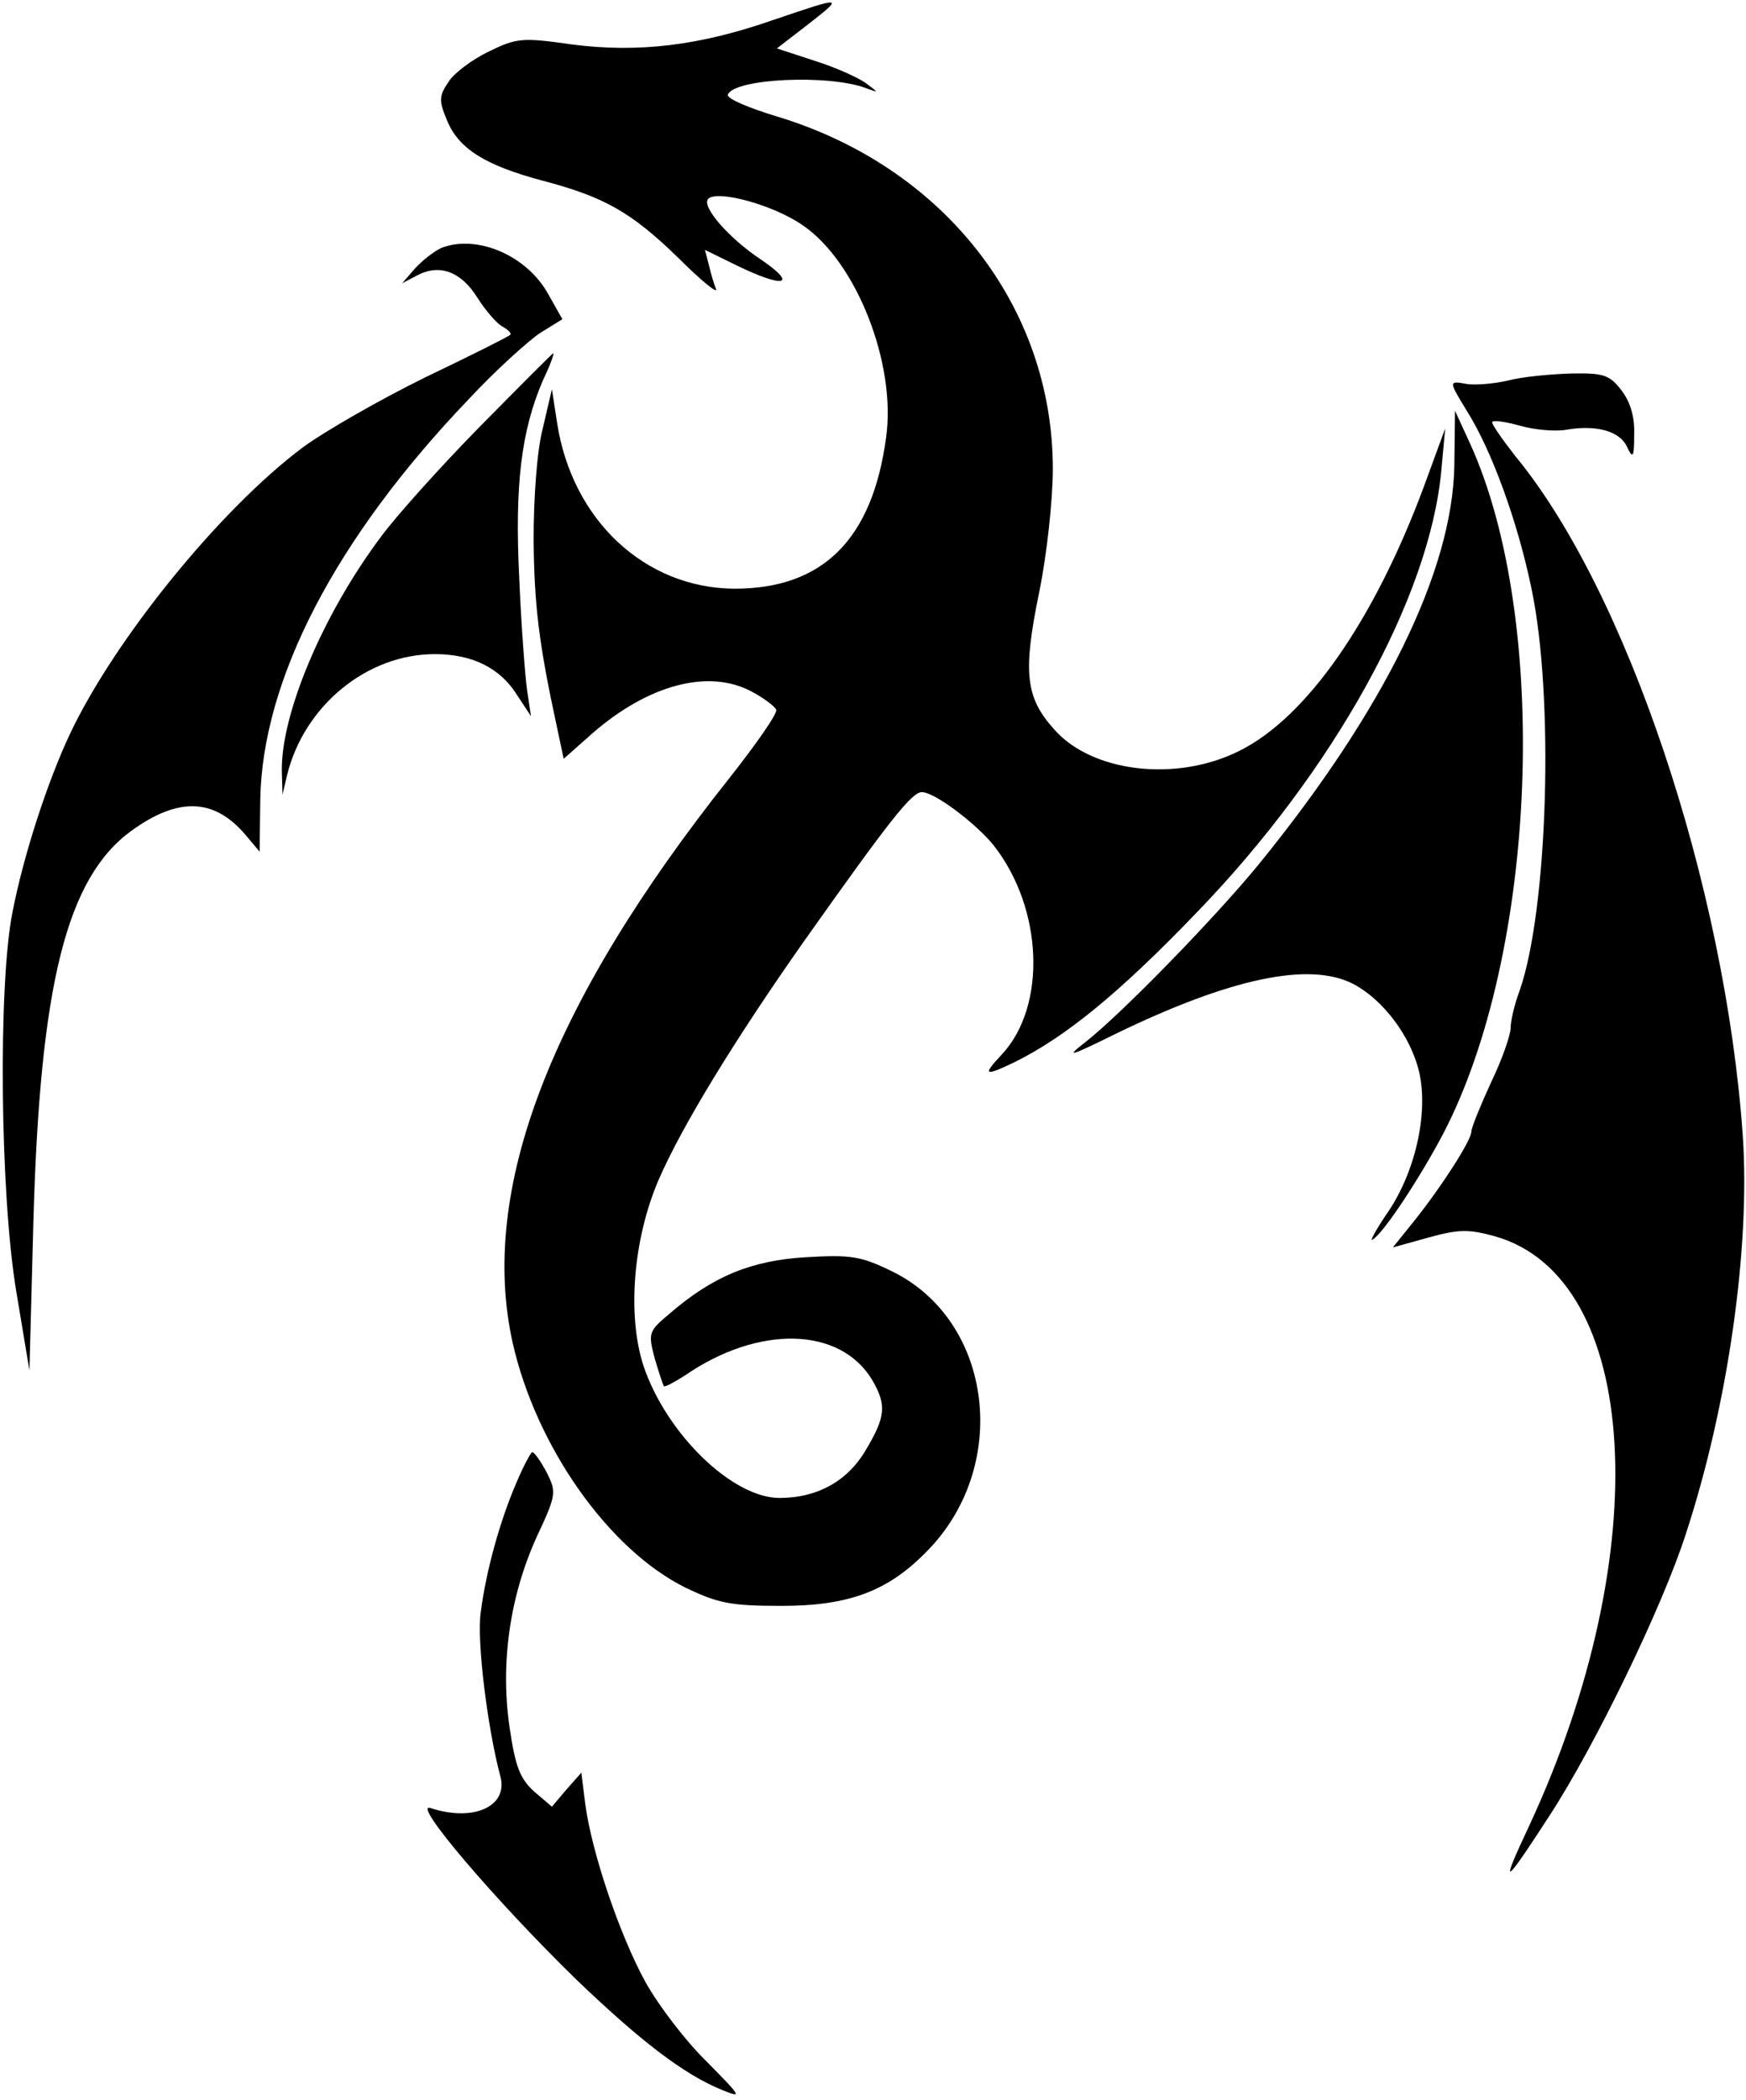 <?xml version="1.0" standalone="no"?>
<!DOCTYPE svg PUBLIC "-//W3C//DTD SVG 20010904//EN"
 "http://www.w3.org/TR/2001/REC-SVG-20010904/DTD/svg10.dtd">
<svg version="1.0" xmlns="http://www.w3.org/2000/svg"
 width="267pt" height="321pt" viewBox="0 0 267 321"
 preserveAspectRatio="xMidYMid meet">

<g transform="translate(0,321) scale(0.1,-0.1)"
fill="#000000" stroke="none">
<path d="M1184 3180 c-114 -40 -208 -51 -309 -38 -77 11 -85 10 -128 -11 -25
-12 -53 -33 -61 -46 -15 -22 -15 -29 -2 -60 18 -43 59 -68 145 -91 95 -25 136
-48 208 -118 35 -35 61 -56 58 -48 -3 7 -8 24 -11 37 l-6 23 49 -24 c72 -35
94 -30 37 9 -50 33 -92 82 -81 93 14 14 99 -9 144 -40 83 -56 144 -213 128
-325 -21 -156 -97 -231 -232 -231 -137 1 -248 105 -271 253 l-8 52 -14 -60
c-9 -34 -14 -107 -14 -170 1 -101 8 -159 36 -288 l10 -47 44 39 c85 74 177 99
243 64 19 -10 36 -23 38 -28 2 -6 -31 -53 -72 -105 -274 -345 -383 -630 -331
-863 36 -159 147 -316 264 -374 50 -24 69 -28 147 -28 102 0 162 22 221 82
130 130 103 353 -51 429 -49 24 -64 26 -133 22 -83 -5 -142 -29 -209 -87 -31
-26 -32 -29 -22 -67 6 -21 13 -41 14 -43 2 -2 16 6 32 16 113 78 238 75 287
-7 22 -38 20 -56 -9 -105 -28 -49 -75 -75 -133 -75 -72 0 -173 98 -208 202
-25 77 -16 193 23 284 36 83 117 215 221 363 133 188 167 231 182 230 19 0 83
-48 110 -82 75 -96 81 -245 12 -319 -30 -32 -27 -34 19 -12 77 38 159 104 279
229 209 216 356 481 374 675 l6 65 -33 -90 c-76 -204 -179 -352 -282 -403 -96
-48 -225 -33 -283 33 -44 49 -48 87 -23 209 12 58 21 143 21 189 0 249 -167
462 -422 539 -43 13 -76 27 -75 33 8 25 155 32 212 10 19 -7 19 -7 -1 8 -11 8
-46 24 -78 34 l-58 19 48 37 c55 43 54 43 -52 7z"/>
<path d="M675 2831 c-11 -5 -29 -19 -40 -31 l-20 -23 23 12 c34 18 67 6 92
-34 12 -19 29 -39 38 -44 9 -5 15 -11 12 -13 -3 -3 -61 -32 -130 -65 -69 -34
-153 -82 -187 -107 -127 -95 -288 -294 -356 -438 -34 -72 -71 -185 -88 -273
-22 -111 -19 -431 6 -580 l20 -120 6 225 c10 366 51 528 150 600 72 52 127 50
175 -7 l21 -25 1 79 c3 184 115 400 319 613 41 44 91 89 109 101 l34 21 -22
39 c-33 59 -109 91 -163 70z"/>
<path d="M734 2558 c-61 -62 -129 -138 -151 -168 -90 -120 -154 -273 -152
-360 l1 -35 7 30 c26 106 122 185 226 185 57 0 100 -21 126 -63 l21 -32 -6 40
c-3 22 -9 99 -12 172 -7 141 3 224 36 301 11 23 18 42 16 42 -1 0 -52 -51
-112 -112z"/>
<path d="M2305 2628 c-22 -5 -50 -7 -62 -5 -28 5 -28 5 0 -41 38 -60 78 -170
99 -272 35 -166 25 -490 -18 -614 -8 -21 -14 -47 -14 -58 0 -10 -13 -48 -30
-83 -16 -35 -30 -69 -30 -75 0 -13 -44 -82 -87 -136 l-33 -41 54 15 c47 13 62
13 102 2 223 -63 247 -482 53 -900 -46 -98 -41 -96 31 15 69 106 172 318 208
430 64 195 99 437 87 610 -27 381 -177 831 -348 1038 -21 27 -37 50 -35 52 2
3 22 0 43 -6 21 -6 53 -9 70 -6 46 8 82 -2 93 -26 9 -19 11 -17 11 19 1 27 -6
50 -20 68 -18 23 -27 26 -77 25 -31 -1 -75 -5 -97 -11z"/>
<path d="M2224 2498 c-3 -161 -107 -373 -298 -608 -66 -81 -210 -229 -266
-273 -31 -24 -26 -23 45 12 177 86 297 111 364 77 46 -24 88 -80 101 -134 15
-64 -6 -157 -51 -220 -16 -24 -25 -41 -20 -37 16 9 71 92 107 160 145 276 165
787 42 1057 l-23 50 -1 -84z"/>
<path d="M790 944 c-26 -60 -47 -137 -55 -200 -6 -45 11 -178 30 -249 13 -46
-40 -71 -107 -49 -29 9 100 -142 223 -262 97 -93 164 -145 223 -169 32 -13 30
-11 -23 43 -32 31 -74 86 -94 122 -39 71 -82 197 -92 272 l-6 48 -23 -26 -22
-26 -27 23 c-22 20 -29 38 -38 100 -14 98 1 200 42 290 30 64 30 68 15 98 -9
17 -19 31 -22 31 -2 0 -13 -20 -24 -46z"/>
</g>
</svg>
